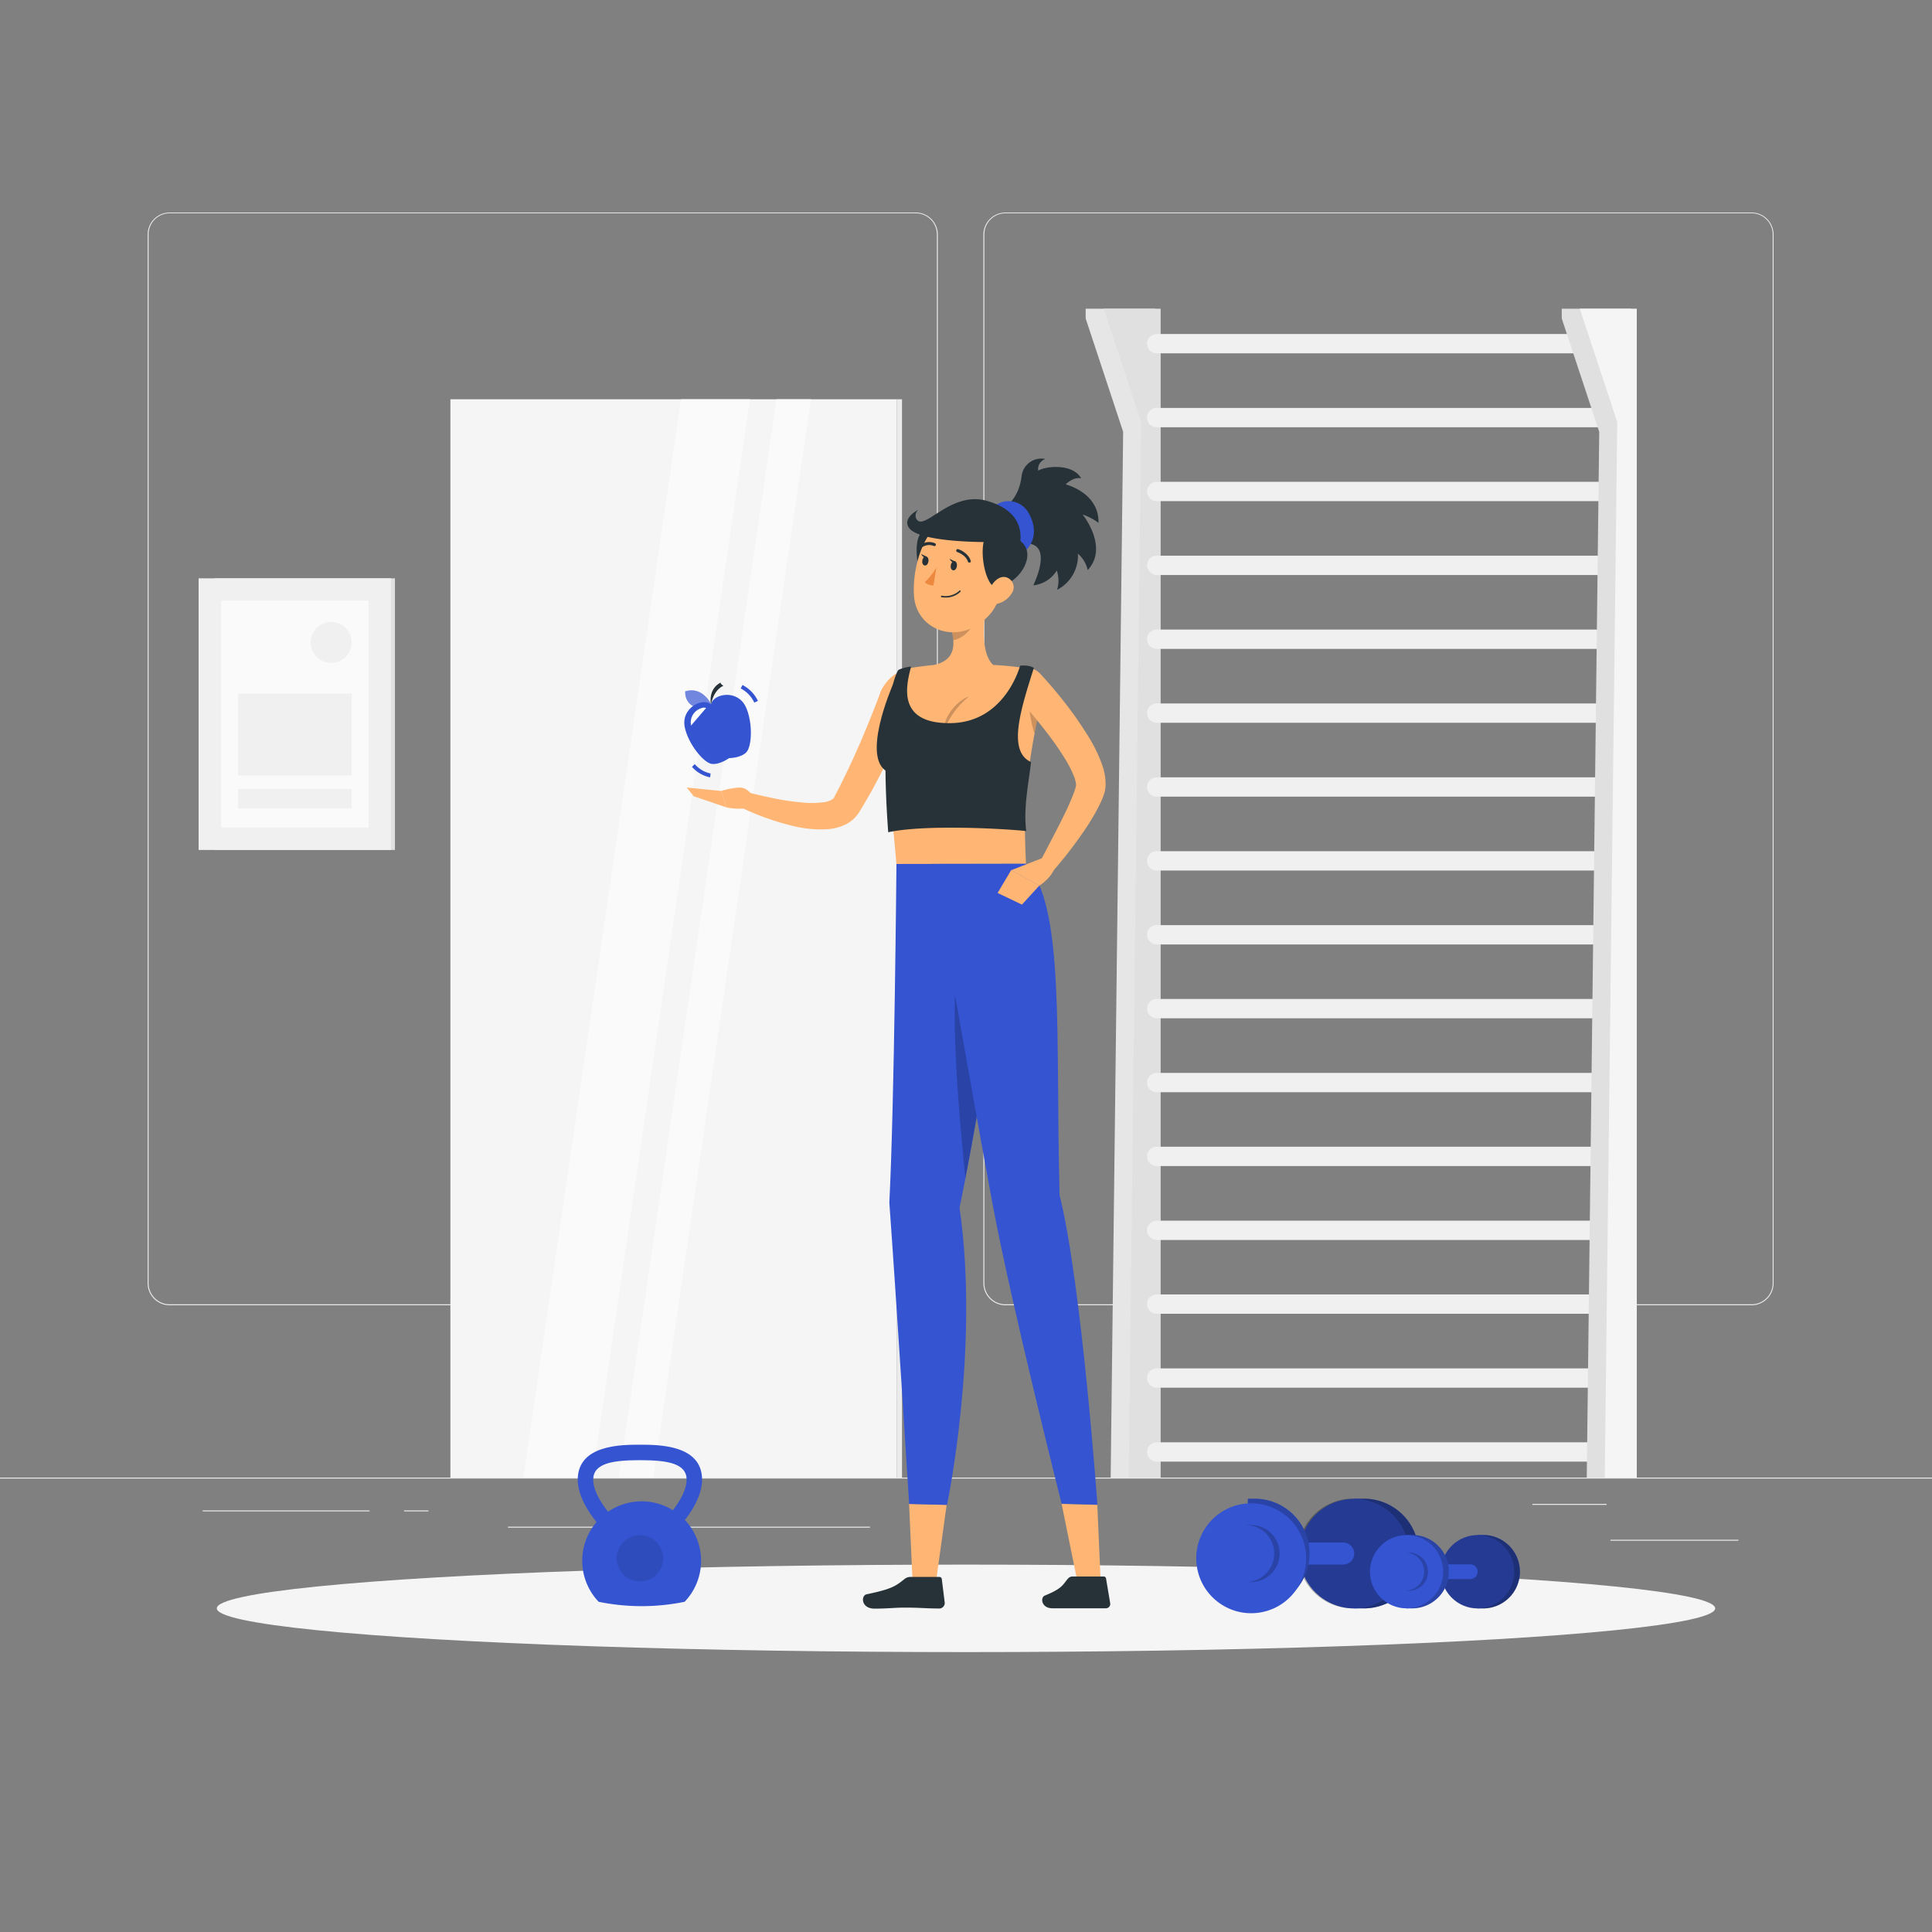 <svg xmlns="http://www.w3.org/2000/svg" viewBox="0 0 500 500"><rect x="0" y="0" width="500" height="500" fill="#808080" stroke="none"/><g id="freepik--background-complete--inject-336"><rect y="382.4" width="500" height="0.25" style="fill:#ebebeb"></rect><rect x="416.78" y="398.49" width="33.12" height="0.25" style="fill:#ebebeb"></rect><rect x="322.53" y="401.21" width="8.69" height="0.25" style="fill:#ebebeb"></rect><rect x="396.59" y="389.21" width="19.19" height="0.25" style="fill:#ebebeb"></rect><rect x="52.46" y="390.89" width="43.19" height="0.25" style="fill:#ebebeb"></rect><rect x="104.56" y="390.89" width="6.33" height="0.25" style="fill:#ebebeb"></rect><rect x="131.47" y="395.11" width="93.68" height="0.25" style="fill:#ebebeb"></rect><path d="M237,337.8H43.91a5.71,5.71,0,0,1-5.7-5.71V60.66A5.71,5.71,0,0,1,43.91,55H237a5.71,5.71,0,0,1,5.71,5.71V332.09A5.71,5.71,0,0,1,237,337.8ZM43.91,55.2a5.46,5.46,0,0,0-5.45,5.46V332.09a5.46,5.46,0,0,0,5.45,5.46H237a5.47,5.47,0,0,0,5.46-5.46V60.66A5.47,5.47,0,0,0,237,55.2Z" style="fill:#ebebeb"></path><path d="M453.31,337.8H260.21a5.72,5.72,0,0,1-5.71-5.71V60.66A5.72,5.72,0,0,1,260.21,55h193.1A5.71,5.71,0,0,1,459,60.66V332.09A5.71,5.71,0,0,1,453.31,337.8ZM260.21,55.2a5.47,5.47,0,0,0-5.46,5.46V332.09a5.47,5.47,0,0,0,5.46,5.46h193.1a5.47,5.47,0,0,0,5.46-5.46V60.66a5.47,5.47,0,0,0-5.46-5.46Z" style="fill:#ebebeb"></path><rect x="116.56" y="103.33" width="115.56" height="279.07" style="fill:#f5f5f5"></rect><polygon points="194.07 103.33 176.25 103.33 135.45 382.4 153.27 382.4 194.07 103.33" style="fill:#fafafa"></polygon><polygon points="209.87 103.33 200.96 103.33 160.16 382.4 169.07 382.4 209.87 103.33" style="fill:#fafafa"></polygon><rect x="232.12" y="103.33" width="1.33" height="279.07" transform="translate(465.56 485.73) rotate(180)" style="fill:#ebebeb"></rect><polygon points="292.71 382.4 299.02 79.89 280.97 79.89 280.97 82.42 290.67 111.75 287.44 382.4 292.71 382.4" style="fill:#e6e6e6"></polygon><polygon points="300.38 382.4 300.38 79.89 285.63 79.89 295.33 109.22 292.1 382.4 300.38 382.4" style="fill:#e0e0e0"></polygon><path d="M418.35,91.44h-119a2.5,2.5,0,0,1-2.5-2.5h0a2.51,2.51,0,0,1,2.5-2.5h119a2.51,2.51,0,0,1,2.5,2.5h0A2.51,2.51,0,0,1,418.35,91.44Z" style="fill:#f0f0f0"></path><path d="M418.35,110.57h-119a2.51,2.51,0,0,1-2.5-2.5h0a2.5,2.5,0,0,1,2.5-2.5h119a2.51,2.51,0,0,1,2.5,2.5h0A2.51,2.51,0,0,1,418.35,110.57Z" style="fill:#f0f0f0"></path><path d="M418.35,129.69h-119a2.51,2.51,0,0,1-2.5-2.5h0a2.5,2.5,0,0,1,2.5-2.5h119a2.51,2.51,0,0,1,2.5,2.5h0A2.51,2.51,0,0,1,418.35,129.69Z" style="fill:#f0f0f0"></path><rect x="296.85" y="143.81" width="124" height="5" rx="2.5" style="fill:#f0f0f0"></rect><path d="M418.35,167.93h-119a2.51,2.51,0,0,1-2.5-2.5h0a2.5,2.5,0,0,1,2.5-2.5h119a2.51,2.51,0,0,1,2.5,2.5h0A2.51,2.51,0,0,1,418.35,167.93Z" style="fill:#f0f0f0"></path><path d="M418.35,187.05h-119a2.5,2.5,0,0,1-2.5-2.5h0a2.51,2.51,0,0,1,2.5-2.5h119a2.51,2.51,0,0,1,2.5,2.5h0A2.51,2.51,0,0,1,418.35,187.05Z" style="fill:#f0f0f0"></path><path d="M418.35,206.17h-119a2.5,2.5,0,0,1-2.5-2.5h0a2.51,2.51,0,0,1,2.5-2.5h119a2.51,2.51,0,0,1,2.5,2.5h0A2.51,2.51,0,0,1,418.35,206.17Z" style="fill:#f0f0f0"></path><path d="M418.35,225.29h-119a2.5,2.5,0,0,1-2.5-2.5h0a2.51,2.51,0,0,1,2.5-2.5h119a2.51,2.51,0,0,1,2.5,2.5h0A2.51,2.51,0,0,1,418.35,225.29Z" style="fill:#f0f0f0"></path><path d="M418.35,244.42h-119a2.51,2.51,0,0,1-2.5-2.5h0a2.5,2.5,0,0,1,2.5-2.5h119a2.51,2.51,0,0,1,2.5,2.5h0A2.51,2.51,0,0,1,418.35,244.42Z" style="fill:#f0f0f0"></path><path d="M418.35,263.54h-119a2.51,2.51,0,0,1-2.5-2.5h0a2.5,2.5,0,0,1,2.5-2.5h119a2.51,2.51,0,0,1,2.5,2.5h0A2.51,2.51,0,0,1,418.35,263.54Z" style="fill:#f0f0f0"></path><path d="M418.35,282.66h-119a2.51,2.51,0,0,1-2.5-2.5h0a2.5,2.5,0,0,1,2.5-2.5h119a2.51,2.51,0,0,1,2.5,2.5h0A2.51,2.51,0,0,1,418.35,282.66Z" style="fill:#f0f0f0"></path><path d="M418.35,301.78h-119a2.51,2.51,0,0,1-2.5-2.5h0a2.5,2.5,0,0,1,2.5-2.5h119a2.51,2.51,0,0,1,2.5,2.5h0A2.51,2.51,0,0,1,418.35,301.78Z" style="fill:#f0f0f0"></path><path d="M418.35,320.9h-119a2.5,2.5,0,0,1-2.5-2.5h0a2.51,2.51,0,0,1,2.5-2.5h119a2.51,2.51,0,0,1,2.5,2.5h0A2.51,2.51,0,0,1,418.35,320.9Z" style="fill:#f0f0f0"></path><path d="M418.35,340h-119a2.5,2.5,0,0,1-2.5-2.5h0a2.51,2.51,0,0,1,2.5-2.5h119a2.51,2.51,0,0,1,2.5,2.5h0A2.51,2.51,0,0,1,418.35,340Z" style="fill:#f0f0f0"></path><path d="M418.35,359.14h-119a2.5,2.5,0,0,1-2.5-2.5h0a2.51,2.51,0,0,1,2.5-2.5h119a2.51,2.51,0,0,1,2.5,2.5h0A2.51,2.51,0,0,1,418.35,359.14Z" style="fill:#f0f0f0"></path><path d="M418.35,378.26h-119a2.5,2.5,0,0,1-2.5-2.5h0a2.51,2.51,0,0,1,2.5-2.5h119a2.51,2.51,0,0,1,2.5,2.5h0A2.51,2.51,0,0,1,418.35,378.26Z" style="fill:#f0f0f0"></path><polygon points="423.01 382.4 422.24 79.89 404.18 79.89 404.18 82.42 413.88 111.75 410.65 382.4 423.01 382.4" style="fill:#e0e0e0"></polygon><polygon points="423.6 382.4 423.6 79.89 408.85 79.89 418.54 109.22 415.31 382.4 423.6 382.4" style="fill:#f5f5f5"></polygon><rect x="55.53" y="149.67" width="46.68" height="70.3" style="fill:#e0e0e0"></rect><rect x="51.4" y="149.67" width="49.78" height="70.3" style="fill:#f0f0f0"></rect><rect x="46.94" y="165.74" width="58.68" height="38.15" transform="translate(261.11 108.53) rotate(90)" style="fill:#fafafa"></rect><path d="M91,166.26a5.3,5.3,0,1,1-5.3-5.3A5.29,5.29,0,0,1,91,166.26Z" style="fill:#f0f0f0"></path><rect x="61.57" y="179.49" width="29.44" height="21.21" style="fill:#f0f0f0"></rect><rect x="61.57" y="204.22" width="29.44" height="5.01" style="fill:#f0f0f0"></rect></g><g id="freepik--Shadow--inject-336"><ellipse id="freepik--path--inject-336" cx="250" cy="416.24" rx="193.89" ry="11.32" style="fill:#f5f5f5"></ellipse></g><g id="freepik--Weights--inject-336"><path d="M352.62,416.24a14.19,14.19,0,1,0,0-28.37h-2.15v28.37Z" style="fill:#3454D1"></path><path d="M352.62,416.24a14.19,14.19,0,1,0,0-28.37h-2.15v28.37Z" style="opacity:0.2"></path><circle cx="350.47" cy="402.05" r="14.18" transform="translate(-83 91.28) rotate(-13.28)" style="fill:#3454D1"></circle><path d="M352.62,387.87h-2.15a14.19,14.19,0,1,0,0,28.37h2.15a14.19,14.19,0,1,0,0-28.37Z" style="opacity:0.3"></path><path d="M347.61,404.9H322.38v-5.7h25.23a2.86,2.86,0,0,1,2.86,2.85h0A2.85,2.85,0,0,1,347.61,404.9Z" style="fill:#3454D1"></path><path d="M325.1,416.24a14.19,14.19,0,0,0,0-28.37h-2.16v28.37Z" style="fill:#3454D1"></path><path d="M325.1,416.24a14.19,14.19,0,0,0,0-28.37h-2.16v28.37Z" style="opacity:0.2"></path><circle cx="322.94" cy="402.05" r="14.18" transform="matrix(0.99, -0.16, 0.16, 0.99, -60.23, 56.92)" style="fill:#3454D1"></circle><path d="M323.5,409.44a7.39,7.39,0,1,0,0-14.77h-1.12v14.77Z" style="fill:#3454D1"></path><path d="M323.5,409.44a7.39,7.39,0,1,0,0-14.77h-1.12v14.77Z" style="opacity:0.2"></path><circle cx="322.38" cy="402.05" r="7.39" style="fill:#3454D1"></circle><path d="M383.85,416.24a9.48,9.48,0,0,0,0-19h-1.44v19Z" style="fill:#3454D1"></path><path d="M383.85,416.24a9.48,9.48,0,0,0,0-19h-1.44v19Z" style="opacity:0.2"></path><circle cx="382.41" cy="406.76" r="9.48" style="fill:#3454D1"></circle><path d="M383.85,397.28h-1.44a9.48,9.48,0,0,0,0,19h1.44a9.48,9.48,0,0,0,0-19Z" style="opacity:0.3"></path><path d="M380.51,408.66H363.64v-3.81h16.87a1.91,1.91,0,0,1,1.9,1.91h0A1.9,1.9,0,0,1,380.51,408.66Z" style="fill:#3454D1"></path><path d="M365.46,416.24a9.48,9.48,0,1,0,0-19H364v19Z" style="fill:#3454D1"></path><path d="M365.46,416.24a9.48,9.48,0,1,0,0-19H364v19Z" style="opacity:0.2"></path><circle cx="364.02" cy="406.76" r="9.48" style="fill:#3454D1"></circle><path d="M364.39,411.69a4.94,4.94,0,1,0,0-9.87h-.75v9.87Z" style="fill:#3454D1"></path><path d="M364.39,411.69a4.94,4.94,0,1,0,0-9.87h-.75v9.87Z" style="opacity:0.2"></path><path d="M368.58,406.76a4.94,4.94,0,1,0-4.94,4.93A4.94,4.94,0,0,0,368.58,406.76Z" style="fill:#3454D1"></path><path d="M181.44,403.91a15.36,15.36,0,0,1-4.26,10.63,55.33,55.33,0,0,1-22.25,0,15.38,15.38,0,1,1,26.51-10.63Z" style="fill:#3454D1"></path><path d="M155.44,395.12c-.24-.25-5.92-6.27-5.92-12.16,0-9.07,11.27-9.07,16.09-9.07s16.09,0,16.09,9.07c0,5.89-5.69,11.91-5.93,12.16l-2.89-2.76,1.44,1.38-1.44-1.38c1.34-1.41,4.82-5.85,4.82-9.4,0-4.21-4.84-5.07-12.09-5.07s-12.09.86-12.09,5.07c0,3.57,3.47,8,4.81,9.4Z" style="fill:#3454D1"></path><path d="M171.62,403.28a6,6,0,1,1-6-6A6,6,0,0,1,171.62,403.28Z" style="opacity:0.1"></path></g><g id="freepik--Character--inject-336"><path d="M275.8,125.37s1.86-2,4-1.58c-2.11-3.8-8.87-3.26-11.12-2a2.76,2.76,0,0,1,1.85-3,5.13,5.13,0,0,0-6.14,4.46c-.43,3.26-1.66,7.32-8,10.67l7.35,6.87c8-1.35,5.7,6.38,3.67,10.7a8.18,8.18,0,0,0,6.08-3.84,8,8,0,0,1,.08,5,9.94,9.94,0,0,0,5.39-9.36,7.85,7.85,0,0,1,2.54,4.24c5.53-5.93-1.32-14.38-1.32-14.38a15.22,15.22,0,0,1,4.11,2.16C284.47,127.46,275.8,125.37,275.8,125.37Z" style="fill:#263238"></path><path d="M261.11,145c-2.9.88-6.59-9.84-4.58-13s7.58-3.35,9.87,1.08C269.36,138.76,266.48,143.33,261.11,145Z" style="fill:#3454D1"></path><polygon points="242.02 410.91 236.24 410.92 235.27 389.21 244.99 389.45 242.02 410.91" style="fill:#ffb573"></polygon><path d="M232,223.57s-.52,62.1-1.84,87.65c1.88,25.93,5.13,78,5.13,78l9.79.25s8.53-40.35,3.25-76.9c8.48-41.34,13.06-78.23,5.37-89Z" style="fill:#3454D1"></path><path d="M248.37,247.5c-3,10.06-.08,42.4,1.47,57.32,2.11-10.78,3.91-21.15,5.24-30.71Z" style="opacity:0.2"></path><path d="M235.59,408.11h7.51a.62.62,0,0,1,.64.56l.76,6.15a1.43,1.43,0,0,1-1.43,1.46c-3.31,0-4.89-.24-9.06-.23-2.57,0-4.12.26-7.67.26s-3.55-3.4-2.06-3.71c6.69-1.39,7.55-2.16,9.88-4A2.33,2.33,0,0,1,235.59,408.11Z" style="fill:#263238"></path><path d="M235.9,181.65a145.59,145.59,0,0,1-5.75,14A132.87,132.87,0,0,1,223,209.13l-.5.81c-.05.1-.23.37-.38.6s-.34.45-.51.67a8.9,8.9,0,0,1-2.47,2,12.42,12.42,0,0,1-4.93,1.38,29,29,0,0,1-8.32-.68,67.22,67.22,0,0,1-14.53-5.15,2.08,2.08,0,0,1,1.43-3.88l.08,0c2.28.6,4.67,1.17,7,1.64a60,60,0,0,0,7,1.08,24.68,24.68,0,0,0,6.45,0,5.44,5.44,0,0,0,2.11-.75,1.32,1.32,0,0,0,.38-.37l.55-1.07c1.12-2.11,2.17-4.29,3.21-6.46s2-4.38,3-6.6c1.9-4.43,3.74-9,5.4-13.42l0-.08a4.19,4.19,0,0,1,7.87,2.85Z" style="fill:#ffb573"></path><path d="M191.39,203.81a20,20,0,0,0-4.76.9l1.37,4.23s6.49,1.51,7.81-1.63l-.48-.65C194.4,205.36,193.32,203.81,191.39,203.81Z" style="fill:#ffb573"></path><polygon points="177.73 203.81 179.54 206.08 188 208.94 186.63 204.71 177.73 203.81" style="fill:#ffb573"></polygon><path d="M227.13,183.34c.23,6.91,3.17,18.91,4.85,40.23h33.54c-.52-12.78-.83-20.94,4.59-45.21a4.38,4.38,0,0,0-3.59-5.28,91.89,91.89,0,0,0-9.52-1,105.58,105.58,0,0,0-15.1,0c-2,.18-4,.44-5.89.72A10.36,10.36,0,0,0,227.13,183.34Z" style="fill:#ffb573"></path><path d="M266.42,179.83a26.23,26.23,0,0,0,1.32,10c.43-2.31.93-4.79,1.5-7.5Z" style="opacity:0.2"></path><path d="M244.42,188.67c-.29-3.17,3.48-7.5,6.31-8.41A22.69,22.69,0,0,0,244.42,188.67Z" style="opacity:0.2"></path><path d="M255.51,155.06c-1,4.85-1.91,13.76,1.49,17,0,0-1.33,4.93-10.35,4.93-9.93,0-4.75-4.93-4.75-4.93,5.42-1.3,5.28-5.32,4.34-9.09Z" style="fill:#ffb573"></path><path d="M251.73,158.29,246.24,163a15.86,15.86,0,0,1,.47,2.68c2.07-.3,4.91-2.57,5.13-4.74A7.4,7.4,0,0,0,251.73,158.29Z" style="opacity:0.2"></path><path d="M240.91,151.58c-3,.44-5.06-10.72-2.6-13.56s8.14.65,9.6,2.53C250.66,144.09,246.47,150.76,240.91,151.58Z" style="fill:#263238"></path><path d="M260.75,146.64c-1.86,7.91-2.47,11.3-7.21,14.71-7.12,5.14-16.44,1.14-17-7.17-.5-7.47,2.61-19.16,11-21A11.09,11.09,0,0,1,260.75,146.64Z" style="fill:#ffb573"></path><path d="M263.75,141.83c.89-3.55.87-9.62-8.39-12.22-9.6-2.69-16.47,8.54-18.31,4.47a2,2,0,0,1,.62-2.16s-4.25,2.08-2.42,4.69c2.78,3.95,21.06,3.67,21.06,3.67Z" style="fill:#263238"></path><path d="M258,151.94c-3,.45-5.06-10.71-2.6-13.55s8.14.65,9.6,2.53C267.78,144.46,263.59,151.13,258,151.94Z" style="fill:#263238"></path><polygon points="284.83 408.85 278.78 409.06 274.75 389.21 283.98 389.46 284.83 408.85" style="fill:#ffb573"></polygon><path d="M277.66,408h8a.59.59,0,0,1,.58.49l1.08,6.45a1.12,1.12,0,0,1-1.11,1.28c-2.78,0-4.15,0-7.66,0h-6.17c-2.92,0-3.18-2.8-2-3.28,4.81-1.95,4.65-2.9,6.11-4.51A1.55,1.55,0,0,1,277.66,408Z" style="fill:#263238"></path><path d="M241.17,223.57s11.05,63.07,15.7,88c4.84,26,17.88,77.6,17.88,77.6l9.26.25s-4.09-57.29-9.79-80.12c-1.11-41.34,1.49-75-8.7-85.77Z" style="fill:#3454D1"></path><path d="M247.63,146.59c-.11.65-.54,1.12-1,1s-.68-.66-.57-1.31.55-1.12,1-1.05S247.74,145.94,247.63,146.59Z" style="fill:#263238"></path><path d="M240.27,145.34c-.11.65-.54,1.12-1,1s-.68-.65-.57-1.31.55-1.12,1-1S240.39,144.69,240.27,145.34Z" style="fill:#263238"></path><path d="M239.89,144.1l-1.49-.72S239,144.74,239.89,144.1Z" style="fill:#263238"></path><path d="M242.34,146.9a17.84,17.84,0,0,1-3,3.76,2.86,2.86,0,0,0,2.24.83Z" style="fill:#ed893e"></path><path d="M244.68,154.64a5.56,5.56,0,0,1-1-.09.19.19,0,0,1-.16-.22.2.2,0,0,1,.22-.16,5.26,5.26,0,0,0,4.55-1.3.19.19,0,1,1,.28.26A5.4,5.4,0,0,1,244.68,154.64Z" style="fill:#263238"></path><path d="M261.89,153.46a6,6,0,0,1-3.61,2.75c-2,.51-3-1.3-2.38-3.18.53-1.69,2.23-4,4.24-3.69A2.68,2.68,0,0,1,261.89,153.46Z" style="fill:#ffb573"></path><path d="M250.84,145.59a.38.38,0,0,1-.36-.27c-.53-1.71-2.72-2.45-2.74-2.45a.38.38,0,0,1-.25-.49.38.38,0,0,1,.49-.25c.1,0,2.59.87,3.24,3a.39.39,0,0,1-.26.49Z" style="fill:#263238"></path><path d="M238.64,141.56a.39.39,0,0,1-.33-.19.39.39,0,0,1,.15-.53,3.86,3.86,0,0,1,3.53-.24.39.39,0,0,1,.17.52.39.39,0,0,1-.52.17h0a3.12,3.12,0,0,0-2.8.22A.35.35,0,0,1,238.64,141.56Z" style="fill:#263238"></path><path d="M269,174.14a114.09,114.09,0,0,1,9.09,11.06c1.39,2,2.75,4,4,6.09a37.28,37.28,0,0,1,3.28,7.05,14.75,14.75,0,0,1,.76,4.66,9.71,9.71,0,0,1-.14,1.47,7.71,7.71,0,0,1-.18.76l-.18.52c-.12.35-.24.71-.37,1l-.4.92a53.09,53.09,0,0,1-3.67,6.42,108.68,108.68,0,0,1-8.59,11.24,2.09,2.09,0,0,1-3.42-2.34l0,0c2.1-4.06,4.29-8.12,6.25-12.15a59,59,0,0,0,2.58-5.93l.24-.69.15-.61.08-.3c0-.06,0,0,0-.08V203a7.81,7.81,0,0,0-.55-2.11,29.9,29.9,0,0,0-2.83-5.35c-1.14-1.81-2.41-3.61-3.75-5.38-2.68-3.51-5.6-7-8.52-10.31l-.06-.06a4.19,4.19,0,0,1,6.2-5.63Z" style="fill:#ffb573"></path><path d="M247.25,145.35l-1.49-.72S246.35,146,247.25,145.35Z" style="fill:#263238"></path><path d="M269.93,222l-8.24,3.21,7.31,4s4.43-2.83,4.17-6.23Z" style="fill:#ffb573"></path><polygon points="258.18 231.1 264.48 234.11 269 229.17 261.69 225.18 258.18 231.1" style="fill:#ffb573"></polygon><path d="M264,172.28c2.53-.25,3.56.58,3.56.58-3.41,10.76-6.89,21.58-.73,24.36-.55,5.06-2,11.64-1.25,17.86-5.83-.64-26.33-1.75-35.71.31-2.56-34.56,2.61-42,2.61-42a9.61,9.61,0,0,1,3.3-.87c-1.08,4.33-4.1,14.76,10.15,14.63S264,172.28,264,172.28Z" style="fill:#263238"></path><path d="M231.15,177c-.78,1.81-8,18.93-1.67,22.62C236.85,203.93,231.15,177,231.15,177Z" style="fill:#263238"></path><path d="M184.06,182.27s-2.21-4.77-6.73-3.35C177.19,183.55,182.55,184.2,184.06,182.27Z" style="fill:#3454D1"></path><path d="M184.06,182.27s-2.21-4.77-6.73-3.35C177.19,183.55,182.55,184.2,184.06,182.27Z" style="fill:#fff;opacity:0.3"></path><path d="M195.21,181.83a7.89,7.89,0,0,0-3.51-3.66l.45-.89a8.85,8.85,0,0,1,4,4.12Z" style="fill:#3454D1"></path><path d="M183.78,201.18a8.56,8.56,0,0,1-4.7-2.72l.71-.71a7.57,7.57,0,0,0,4.11,2.43Z" style="fill:#3454D1"></path><path d="M193,182.91c-2.24-4.65-8.51-3.36-9-.58-2.05-1.94-7.82.83-6.78,5.89.89,4.34,4.92,9.23,7,9.48s4.46-1.5,4.46-1.5,3,0,4.47-1.51S194.87,186.91,193,182.91Z" style="fill:#3454D1"></path><path d="M181.44,183.3a3.85,3.85,0,0,0-2.59,4.47l3.89-4.54A1.75,1.75,0,0,0,181.44,183.3Z" style="fill:#fff"></path><path d="M184,182.33s-.88-3.93,2.49-5.68c0,.5.76.82.76.82S184.78,178.28,184,182.33Z" style="fill:#263238"></path></g></svg>